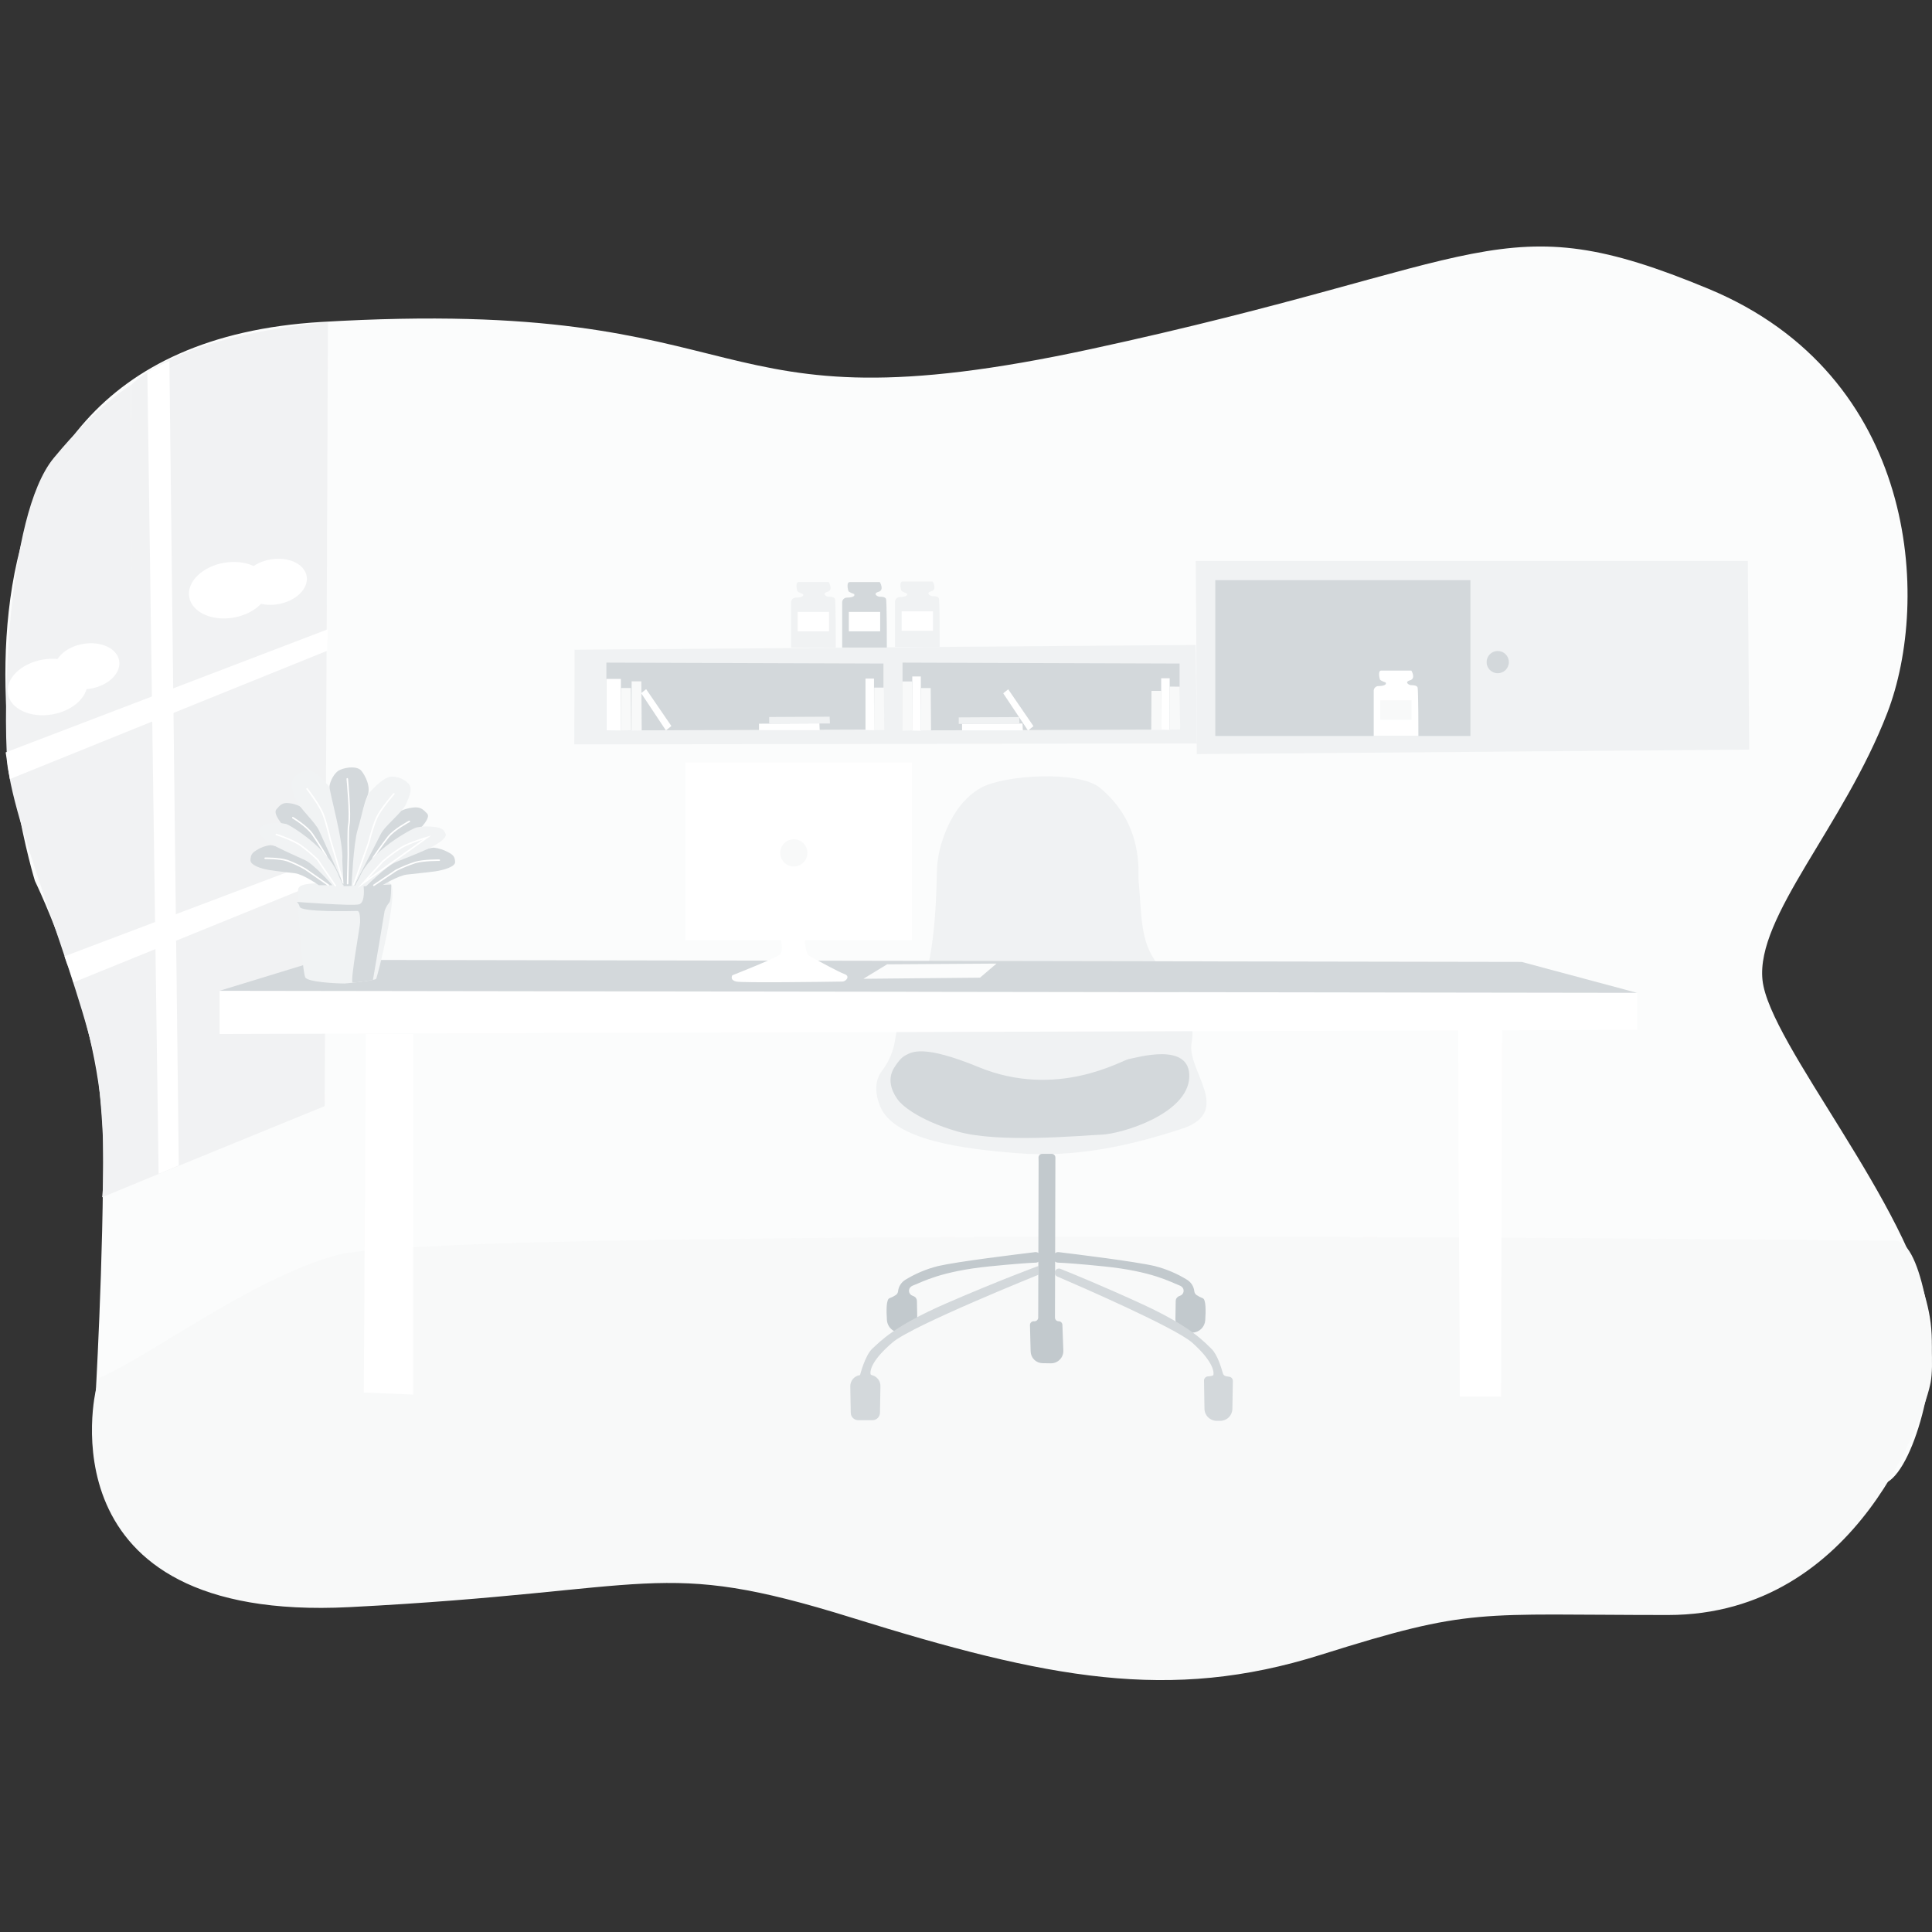 <svg width="120" height="120" viewBox="0 0 120 120" fill="none" xmlns="http://www.w3.org/2000/svg">
<rect x="0" y="0" width="120" height="120" fill="#333333" stroke="none"/>
<g clip-path="url(#clip0_311_14968)">
<g clip-path="url(#clip1_311_14968)">
<path d="M2.169 54.716C2.169 54.716 -8.104 21.656 19.964 19.997C48.032 18.337 42.862 27.068 67.788 21.674C92.715 16.28 93.134 12.548 106.12 17.94C119.106 23.332 119.94 37.23 117.222 44.282C114.505 51.334 109.053 56.934 109.472 60.875C109.89 64.816 118.698 74.951 119.862 81.795C120.502 85.531 118.643 91.904 116.905 92.175C103.99 94.238 52.123 90.844 52.123 90.844L22.016 89.514L5.902 87.319C5.902 87.319 6.453 78.076 6.4 70.768C6.344 63.279 2.169 54.716 2.169 54.716Z" fill="#FBFCFC"/>
<path d="M5.962 86.3C5.962 86.3 2.45 100.808 21.717 99.821C40.983 98.835 40.754 96.695 52.911 100.479C65.067 104.263 72.636 105.745 82.041 102.782C91.445 99.82 91.674 100.311 103.599 100.311C115.524 100.311 119.607 87.588 119.918 85.851C120.286 83.804 119.427 77.088 117.722 77.068C105.118 76.914 27.045 76.26 20.89 77.963C15.601 79.425 9.245 84.28 6.188 85.573" fill="#F8F9F9"/>
<path d="M8.265 73.567L20.165 68.704L20.37 20.031C20.37 20.031 11.592 20.589 8.137 23.916L8.265 73.567Z" fill="#F1F2F3"/>
<path d="M8.135 23.916L8.426 73.503L6.344 74.366C6.344 74.366 6.641 72.11 6.129 67.212C5.658 62.646 0.821 51.567 0.457 47.334C0.201 44.333 0.343 32.085 3.336 28.45C6.099 25.095 8.135 23.916 8.135 23.916Z" fill="#F1F2F3"/>
<path d="M14.508 38.36C15.866 38.123 16.834 37.169 16.67 36.23C16.506 35.29 15.273 34.719 13.915 34.956C12.558 35.192 11.59 36.146 11.753 37.086C11.917 38.026 13.15 38.596 14.508 38.36Z" fill="white"/>
<path d="M17.282 37.525C18.39 37.331 19.18 36.554 19.046 35.787C18.913 35.021 17.906 34.556 16.799 34.748C15.691 34.941 14.901 35.719 15.035 36.486C15.168 37.252 16.174 37.717 17.282 37.525Z" fill="white"/>
<path d="M3.246 44.373C4.604 44.137 5.572 43.183 5.408 42.243C5.245 41.303 4.011 40.733 2.654 40.969C1.296 41.206 0.328 42.159 0.492 43.099C0.655 44.039 1.889 44.609 3.246 44.373Z" fill="white"/>
<path d="M5.638 42.771C6.745 42.578 7.535 41.8 7.402 41.033C7.268 40.267 6.262 39.802 5.154 39.995C4.046 40.188 3.257 40.965 3.39 41.732C3.524 42.498 4.53 42.964 5.638 42.771Z" fill="white"/>
<path d="M9.152 23.114L9.756 22.777L9.784 22.763L10.161 22.575L10.52 22.413L11.104 72.391L9.852 72.91L9.152 23.114Z" fill="white"/>
<path d="M4.564 61.017L4.425 60.546C4.403 60.563 4.316 60.204 4.308 60.198L4.148 59.814L4.004 59.397L20.239 53.264L20.292 54.628L4.564 61.017ZM0.615 48.389L0.569 48.114C0.538 48.034 0.504 47.716 0.477 47.641L0.41 47.116L0.352 46.732L20.373 39.08L20.313 40.424L0.615 48.389Z" fill="white"/>
<path d="M54.777 66.516C55.209 65.956 55.49 65.295 55.595 64.596C55.713 63.745 56.021 62.66 56.802 61.917C57.988 60.784 58.163 56.03 58.188 54.267C58.194 53.601 58.299 52.939 58.498 52.304C58.853 51.189 59.578 49.646 60.986 48.901C62.421 48.142 67.001 47.831 68.337 48.944C71.056 51.212 70.676 54.19 70.718 54.662C70.924 56.891 70.797 58.518 71.931 59.916C73.065 61.315 74.347 63.026 74.013 64.759C73.679 66.491 76.662 69.047 73.397 70.113C70.133 71.179 66.797 71.916 63.16 71.625C59.938 71.369 55.532 70.846 54.666 68.714C54.236 67.648 54.452 66.948 54.777 66.516Z" fill="#F0F2F3"/>
<path d="M55.589 66.238C55.74 66.02 55.936 65.695 56.284 65.525C56.632 65.355 57.329 64.856 60.769 66.274C65.681 68.299 69.726 65.829 70.11 65.78C70.494 65.731 73.963 64.644 73.867 66.916C73.771 69.189 69.677 70.425 68.425 70.475C67.174 70.525 62.019 71.019 59.467 70.278C56.916 69.537 55.944 68.559 55.772 68.316C55.582 68.05 54.952 67.154 55.589 66.238Z" fill="#D3D8DB"/>
<path d="M55.918 82.772H56.163C56.27 82.774 56.376 82.755 56.475 82.715C56.574 82.675 56.664 82.615 56.739 82.54C56.815 82.464 56.875 82.374 56.915 82.275C56.955 82.177 56.975 82.07 56.973 81.964L56.952 80.806C56.951 80.741 56.931 80.678 56.894 80.625C56.858 80.572 56.806 80.531 56.746 80.507L56.666 80.475C56.611 80.454 56.563 80.418 56.527 80.372C56.491 80.326 56.468 80.271 56.461 80.213C56.453 80.155 56.462 80.096 56.485 80.042C56.508 79.988 56.545 79.942 56.593 79.907C56.646 79.872 56.703 79.843 56.763 79.822C57.302 79.619 58.438 78.963 61.434 78.66C63.069 78.495 63.909 78.441 64.335 78.425C64.384 78.424 64.433 78.411 64.477 78.387C64.521 78.364 64.559 78.331 64.588 78.291C64.617 78.251 64.637 78.204 64.645 78.155C64.654 78.106 64.652 78.056 64.638 78.008C64.617 77.933 64.569 77.869 64.505 77.826C64.44 77.782 64.362 77.764 64.285 77.773C63.234 77.901 59.494 78.353 58.27 78.636C57.548 78.816 56.857 79.106 56.223 79.496C56.102 79.572 55.999 79.674 55.923 79.795C55.846 79.916 55.798 80.052 55.782 80.194C55.778 80.242 55.763 80.289 55.739 80.331C55.714 80.373 55.681 80.409 55.641 80.436C55.518 80.519 55.386 80.586 55.247 80.635C55.044 80.703 55.048 81.403 55.088 81.987C55.102 82.198 55.195 82.397 55.349 82.542C55.503 82.688 55.706 82.77 55.918 82.772ZM74.059 82.772H73.883C73.768 82.775 73.653 82.754 73.546 82.71C73.438 82.667 73.341 82.603 73.259 82.521C73.177 82.439 73.113 82.342 73.069 82.235C73.026 82.128 73.005 82.013 73.007 81.897L73.026 80.806C73.027 80.741 73.047 80.679 73.084 80.626C73.12 80.573 73.171 80.531 73.231 80.507L73.311 80.475C73.366 80.454 73.413 80.418 73.449 80.372C73.485 80.326 73.508 80.271 73.515 80.213C73.523 80.156 73.514 80.097 73.492 80.043C73.469 79.99 73.431 79.943 73.384 79.909C73.331 79.873 73.274 79.844 73.214 79.822C72.681 79.619 71.551 78.963 68.586 78.66C66.968 78.495 66.136 78.441 65.714 78.425C65.665 78.424 65.616 78.41 65.572 78.387C65.529 78.364 65.491 78.331 65.462 78.291C65.432 78.251 65.413 78.205 65.404 78.156C65.395 78.107 65.397 78.057 65.411 78.01C65.432 77.934 65.479 77.869 65.544 77.826C65.609 77.782 65.688 77.763 65.765 77.773C66.811 77.901 70.511 78.353 71.717 78.636C72.433 78.817 73.116 79.107 73.743 79.496C73.863 79.573 73.964 79.675 74.04 79.796C74.115 79.916 74.163 80.052 74.179 80.194C74.183 80.242 74.198 80.289 74.222 80.331C74.246 80.373 74.28 80.408 74.32 80.436C74.439 80.518 74.568 80.585 74.704 80.635C74.906 80.703 74.9 81.421 74.86 82.002C74.847 82.207 74.757 82.4 74.609 82.543C74.46 82.685 74.264 82.767 74.059 82.772Z" fill="#C2C9CD"/>
<path d="M64.51 72.147L64.485 81.836C64.485 81.897 64.46 81.955 64.417 81.999C64.374 82.042 64.315 82.066 64.254 82.066H64.203C64.172 82.066 64.142 82.072 64.113 82.084C64.085 82.096 64.059 82.114 64.038 82.136C64.016 82.158 64 82.184 63.988 82.213C63.977 82.241 63.972 82.272 63.973 82.303L64.014 83.938C64.019 84.132 64.098 84.316 64.236 84.453C64.373 84.589 64.558 84.667 64.752 84.67L65.264 84.678C65.369 84.68 65.472 84.66 65.569 84.621C65.666 84.581 65.754 84.522 65.827 84.447C65.9 84.373 65.958 84.284 65.995 84.186C66.033 84.088 66.05 83.984 66.046 83.879L65.987 82.289C65.985 82.229 65.96 82.172 65.917 82.131C65.874 82.089 65.816 82.066 65.757 82.066C65.726 82.066 65.696 82.06 65.668 82.048C65.64 82.037 65.615 82.02 65.593 81.998C65.572 81.977 65.555 81.951 65.543 81.923C65.532 81.895 65.526 81.865 65.526 81.834L65.553 71.899C65.553 71.869 65.547 71.838 65.536 71.81C65.524 71.782 65.507 71.756 65.485 71.735C65.463 71.713 65.438 71.696 65.409 71.684C65.381 71.673 65.351 71.667 65.32 71.668H64.733C64.702 71.668 64.671 71.674 64.643 71.686C64.614 71.699 64.588 71.717 64.567 71.739C64.546 71.761 64.529 71.788 64.518 71.817C64.507 71.846 64.502 71.877 64.504 71.908L64.51 72.147Z" fill="#C2C9CD"/>
<path d="M64.518 79.17C64.518 79.17 56.69 82.322 55.455 83.367C54.22 84.413 54.018 85.075 54.074 85.355C54.074 85.384 54.122 85.406 54.182 85.42C54.33 85.461 54.46 85.551 54.551 85.675C54.643 85.8 54.69 85.951 54.685 86.105L54.657 87.753C54.654 87.875 54.604 87.991 54.517 88.077C54.43 88.162 54.313 88.211 54.191 88.211H53.308C53.185 88.211 53.068 88.163 52.98 88.077C52.893 87.991 52.843 87.874 52.841 87.751L52.813 86.114C52.809 85.945 52.868 85.781 52.976 85.651C53.085 85.522 53.237 85.437 53.404 85.411H53.419C53.419 85.411 53.726 84.172 54.201 83.748C54.676 83.323 55.509 82.374 58.786 80.949C62.063 79.523 64.515 78.625 64.515 78.625L64.518 79.17ZM65.513 79.049C65.513 79.1 65.527 79.15 65.555 79.192C65.583 79.235 65.624 79.268 65.671 79.288C66.746 79.749 72.993 82.45 74.06 83.404C75.228 84.45 75.419 85.112 75.367 85.392C75.355 85.456 75.182 85.481 75.027 85.49C74.96 85.494 74.897 85.523 74.852 85.573C74.806 85.623 74.782 85.688 74.784 85.755L74.812 87.503C74.815 87.703 74.897 87.893 75.039 88.032C75.181 88.172 75.372 88.251 75.571 88.251H75.793C75.99 88.251 76.18 88.173 76.32 88.035C76.461 87.896 76.542 87.708 76.545 87.511L76.575 85.769C76.575 85.707 76.553 85.647 76.513 85.6C76.473 85.553 76.417 85.522 76.356 85.513L76.162 85.481C76.113 85.474 76.067 85.452 76.029 85.419C75.992 85.385 75.965 85.342 75.953 85.293C75.858 84.944 75.603 84.12 75.254 83.787C74.805 83.36 74.016 82.414 70.915 80.989C68.538 79.897 66.632 79.116 65.871 78.813C65.832 78.796 65.789 78.789 65.746 78.793C65.703 78.798 65.662 78.812 65.626 78.837C65.591 78.861 65.562 78.894 65.542 78.932C65.523 78.971 65.513 79.013 65.514 79.056L65.513 79.049Z" fill="#D3D8DB"/>
<path d="M22.596 86.491L22.724 64.225H25.667V86.619L22.596 86.491Z" fill="white"/>
<path d="M90.557 63.828L90.674 86.747H93.234L93.29 63.922L90.557 63.828Z" fill="white"/>
<path d="M13.639 61.538V64.225L101.679 63.969V61.666L13.639 61.538Z" fill="white"/>
<path d="M13.639 61.538L19.909 59.618L94.513 59.746L101.679 61.666L13.639 61.538Z" fill="#D3D8DB"/>
<path d="M53.625 60.794L55.1 59.896L61.895 59.851L60.87 60.724L53.625 60.794Z" fill="#FBFCFC"/>
<path d="M19.79 54.871C19.79 54.871 18.678 54.82 18.534 55.178C18.391 55.536 18.79 60.425 18.964 60.714C19.138 61.003 20.911 61.087 21.412 61.087C21.412 61.087 23.269 60.922 23.36 60.796C23.451 60.669 24.71 55.614 24.298 54.939C23.886 54.263 19.854 54.888 19.854 54.888" fill="#F1F3F4"/>
<path d="M18.444 56.02C18.444 56.02 21.899 56.285 22.307 56.168C22.715 56.052 22.581 55.017 22.581 55.017L24.298 54.94C24.298 54.94 24.298 55.935 24.182 56.053C24.052 56.209 23.953 56.388 23.889 56.581C23.889 56.639 23.163 60.874 23.163 60.874C23.163 60.874 22.051 61.045 21.904 61.027C21.73 61.005 22.367 57.525 22.367 57.283C22.367 57.041 22.367 56.581 22.192 56.581C22.017 56.581 18.629 56.683 18.609 56.304C18.579 56.197 18.523 56.1 18.444 56.023V56.02ZM19.804 54.981C19.804 54.981 18.84 54.304 18.328 54.242C17.817 54.181 17.22 54.116 16.709 54.035C16.197 53.955 15.544 53.727 15.557 53.427C15.57 53.128 15.631 52.985 15.932 52.807C16.185 52.642 16.473 52.535 16.773 52.496C16.998 52.475 19.309 53.075 20.272 54.51L20.656 54.981H19.804Z" fill="#D4D9DC"/>
<path d="M16.471 53.308C16.471 53.308 17.356 53.297 17.841 53.454C18.221 53.596 18.589 53.767 18.942 53.966L20.392 54.976" fill="#D4D9DC"/>
<path d="M16.471 53.308C16.471 53.308 17.356 53.297 17.841 53.454C18.221 53.596 18.589 53.767 18.942 53.966L20.392 54.976" stroke="white" stroke-width="0.096" stroke-miterlimit="10" stroke-linecap="round"/>
<path d="M20.822 54.943C20.822 54.943 19.701 53.42 19.264 52.991C18.828 52.562 18.317 52.072 17.896 51.624C17.475 51.176 16.944 50.534 17.168 50.27C17.392 50.007 17.552 49.828 17.96 49.887C18.28 49.921 18.585 50.034 18.85 50.215C19.076 50.361 21.111 52.303 21.409 54.533L21.702 54.985L20.822 54.943Z" fill="#D4D9DC"/>
<path d="M18.188 50.789C18.188 50.789 19.06 51.311 19.403 51.812C19.727 52.281 20.24 53.119 20.24 53.119L20.822 54.717" stroke="white" stroke-width="0.096" stroke-miterlimit="10" stroke-linecap="round"/>
<path d="M21.379 55.012C21.379 55.012 20.07 52.169 19.825 51.608C19.581 51.046 18.582 50.2 18.36 49.627C18.139 49.053 17.998 48.636 18.232 48.322C18.466 48.007 19.069 47.746 19.452 47.938C19.814 48.114 20.285 48.652 20.487 48.924C20.647 49.139 21.719 53 21.631 53.891L21.836 55.031L21.379 55.012Z" fill="#F1F3F4"/>
<path d="M19.074 48.997C19.074 48.997 19.825 49.965 20.053 50.533C20.309 51.173 20.565 52.392 20.532 52.196L21.316 54.829" stroke="white" stroke-width="0.096" stroke-miterlimit="10" stroke-linecap="round"/>
<path d="M20.662 54.996C20.662 54.996 19.51 53.682 18.948 53.427C18.386 53.173 17.748 52.885 17.199 52.611C16.65 52.337 15.991 51.873 16.102 51.594C16.214 51.315 16.329 51.202 16.724 51.15C17.071 51.091 17.425 51.1 17.768 51.178C18.024 51.244 20.43 52.698 21.048 54.424L21.334 55.019L20.662 54.996Z" fill="#F1F3F4"/>
<path d="M17.164 51.83C17.164 51.83 18.161 52.158 18.655 52.493C19.032 52.769 19.389 53.071 19.725 53.397L20.831 55.012" stroke="white" stroke-width="0.096" stroke-miterlimit="10" stroke-linecap="round"/>
<path d="M23.674 55.026C23.674 55.026 24.717 54.386 25.271 54.321C25.826 54.255 26.468 54.2 27.022 54.122C27.576 54.044 28.282 53.828 28.268 53.541C28.254 53.255 28.189 53.119 27.863 52.947C27.583 52.788 27.273 52.687 26.953 52.651C26.709 52.631 24.208 53.203 23.165 54.57L22.744 55.021L23.674 55.026Z" fill="#D4D9DC"/>
<path d="M27.283 53.427C27.283 53.427 26.326 53.416 25.8 53.567C25.392 53.7 24.994 53.863 24.61 54.053L23.219 54.987" fill="#D4D9DC"/>
<path d="M27.283 53.427C27.283 53.427 26.326 53.416 25.8 53.567C25.392 53.7 24.994 53.863 24.61 54.053L23.219 54.987" stroke="white" stroke-width="0.096" stroke-miterlimit="10" stroke-linecap="round"/>
<path d="M22.574 54.989C22.574 54.989 23.786 53.535 24.259 53.125C24.731 52.716 25.282 52.248 25.739 51.82C26.196 51.393 26.769 50.78 26.526 50.526C26.283 50.273 26.111 50.103 25.669 50.157C25.328 50.187 24.999 50.294 24.706 50.47C24.462 50.608 22.26 52.464 21.937 54.593L21.621 55.024L22.574 54.989Z" fill="#D4D9DC"/>
<path d="M25.425 51.018C25.425 51.018 24.481 51.516 24.11 51.99C23.759 52.438 23.205 53.238 23.205 53.238L22.574 54.763" stroke="white" stroke-width="0.096" stroke-miterlimit="10" stroke-linecap="round"/>
<path d="M21.969 55.06C21.969 55.06 23.385 52.346 23.649 51.809C23.912 51.271 24.995 50.468 25.234 49.917C25.474 49.367 25.626 48.97 25.375 48.671C25.124 48.371 24.47 48.121 24.056 48.3C23.664 48.469 23.16 48.982 22.935 49.242C22.761 49.448 21.601 53.133 21.696 53.985L21.475 55.074L21.969 55.06Z" fill="#F1F3F4"/>
<path d="M21.835 55.026C21.835 55.026 21.949 52.378 22.219 51.517C22.402 50.946 22.581 49.981 22.82 49.437C23.06 48.894 22.692 48.178 22.447 47.877C22.201 47.577 21.551 47.634 21.131 47.812C20.74 47.981 20.514 48.528 20.464 48.819C20.42 49.086 21.36 52.281 21.26 53.45L21.341 55.042L21.835 55.026Z" fill="#D4D9DC"/>
<path d="M24.464 49.309C24.464 49.309 23.652 50.233 23.405 50.775C23.126 51.388 22.848 52.551 22.893 52.359L21.973 54.944" stroke="white" stroke-width="0.096" stroke-miterlimit="10" stroke-linecap="round"/>
<path d="M22.748 55.04C22.748 55.04 24 53.784 24.601 53.541C25.201 53.298 25.899 53.029 26.493 52.762C27.087 52.495 27.8 52.057 27.679 51.791C27.559 51.525 27.435 51.417 27.006 51.366C26.631 51.31 26.249 51.319 25.876 51.393C25.595 51.457 22.997 52.844 22.328 54.493L22.02 55.062L22.748 55.04Z" fill="#F1F3F4"/>
<path d="M21.57 48.378C21.57 48.378 21.787 50.647 21.661 51.257C21.609 51.513 21.634 53.109 21.634 53.109L21.59 54.884M26.53 52.017C26.53 52.017 25.45 52.331 24.917 52.649C24.514 52.911 24.129 53.199 23.765 53.512L22.544 54.866L26.53 52.017Z" stroke="white" stroke-width="0.096" stroke-miterlimit="10" stroke-linecap="round"/>
<path d="M56.635 47.367H42.574V58.405H56.635V47.367Z" fill="white"/>
<path d="M49.306 53.818C49.772 53.818 50.15 53.44 50.15 52.973C50.15 52.507 49.772 52.129 49.306 52.129C48.839 52.129 48.461 52.507 48.461 52.973C48.461 53.44 48.839 53.818 49.306 53.818Z" fill="#F8F9F9"/>
<path d="M48.427 58.143C48.427 58.143 48.781 59.073 48.377 59.334C47.974 59.595 45.486 60.577 45.486 60.577C45.486 60.577 45.301 60.872 45.742 60.967C46.134 61.053 51.181 60.985 52.268 60.967C52.343 60.972 52.419 60.954 52.484 60.915C52.549 60.875 52.6 60.817 52.63 60.747C52.655 60.656 52.623 60.556 52.43 60.491C52.096 60.371 50.868 59.702 50.33 59.412C50.141 59.31 50.09 59.113 50.053 58.932C49.991 58.642 49.945 58.321 50.15 58.259C50.47 58.163 48.447 58.289 48.447 58.289" fill="white"/>
<path d="M37.764 46.234L74.339 46.176L74.265 40.058L35.691 40.356L35.668 46.234H37.764Z" fill="#F0F2F3"/>
<path d="M56.059 41.156V45.368L73.267 45.309V41.214L56.059 41.156Z" fill="#D3D8DB"/>
<path d="M37.664 41.156V45.368L54.873 45.309V41.214L37.664 41.156Z" fill="#D3D8DB"/>
<path d="M37.665 42.17H38.562L38.571 45.378L37.664 45.368L37.665 42.17Z" fill="white"/>
<path d="M38.58 42.732H39.184L39.206 45.364L38.572 45.378L38.58 42.732Z" fill="#F8F9F9"/>
<path d="M53.758 42.146H54.285L54.29 45.353L53.758 45.344V42.146Z" fill="white"/>
<path d="M54.297 42.708H54.901L54.922 45.34L54.289 45.353L54.297 42.708Z" fill="#F8F9F9"/>
<path d="M39.232 42.32H39.836L39.858 45.372L39.225 45.387L39.232 42.32Z" fill="#F8F9F9"/>
<path d="M39.822 43.053L40.132 42.805L41.7 45.094L41.362 45.368L39.822 43.053Z" fill="white"/>
<path d="M47.141 45.353H50.913L50.894 44.929L47.141 44.95V45.353Z" fill="white"/>
<path d="M47.775 44.938H51.549L51.529 44.515L47.775 44.535V44.938Z" fill="#F0F2F3"/>
<path d="M56.663 42.017H57.193L57.198 45.392L56.662 45.382L56.663 42.017Z" fill="white"/>
<path d="M57.204 42.736H57.807L57.829 45.367L57.195 45.381L57.204 42.736Z" fill="#F8F9F9"/>
<path d="M72.123 42.129H72.65L72.655 45.336L72.123 45.327V42.129Z" fill="white"/>
<path d="M72.648 42.645L73.277 42.651L73.301 45.311L72.659 45.319L72.648 42.645Z" fill="#F8F9F9"/>
<path d="M71.521 42.913H72.125L72.15 45.335L71.506 45.343L71.521 42.913Z" fill="#F8F9F9"/>
<path d="M56.055 42.328H56.658L56.68 45.38L56.047 45.395L56.055 42.328Z" fill="#F8F9F9"/>
<path d="M62.312 43.062L62.622 42.814L64.19 45.103L63.852 45.377L62.312 43.062Z" fill="white"/>
<path d="M59.756 45.362H63.53L63.509 44.938L59.756 44.959V45.362Z" fill="white"/>
<path d="M59.549 44.962H63.321L63.301 44.539L59.549 44.559V44.962Z" fill="#F0F2F3"/>
<path d="M74.305 39.747L74.268 34.844H108.561L108.645 46.558L74.334 46.839L74.305 40.183" fill="#F0F2F3"/>
<path d="M49.879 36.897C49.879 36.897 49.549 36.787 49.522 36.705C49.495 36.623 49.385 36.155 49.604 36.155H51.475C51.475 36.155 51.777 36.65 51.393 36.76C51.009 36.87 51.338 37.062 51.448 37.062C51.558 37.062 51.805 37.062 51.86 37.199C51.915 37.336 51.911 40.221 51.911 40.221H49.137V37.42C49.136 37.38 49.143 37.341 49.158 37.304C49.173 37.267 49.196 37.233 49.224 37.205C49.252 37.177 49.285 37.155 49.322 37.14C49.359 37.125 49.399 37.117 49.439 37.118C49.742 37.117 49.962 37.035 49.879 36.897Z" fill="#F0F2F3"/>
<path d="M51.493 38.006H49.547V39.213H51.493V38.006Z" fill="white"/>
<path d="M53.051 36.897C53.051 36.897 52.721 36.787 52.694 36.705C52.667 36.623 52.557 36.155 52.776 36.155H54.647C54.647 36.155 54.949 36.65 54.565 36.76C54.181 36.87 54.51 37.062 54.62 37.062C54.73 37.062 54.977 37.062 55.032 37.199C55.087 37.336 55.083 40.221 55.083 40.221H52.309V37.42C52.308 37.38 52.315 37.341 52.33 37.304C52.345 37.267 52.367 37.233 52.396 37.205C52.424 37.177 52.457 37.155 52.494 37.14C52.531 37.125 52.571 37.117 52.611 37.118C52.923 37.117 53.138 37.035 53.051 36.897Z" fill="#D3D8DB"/>
<path d="M54.669 38.006H52.723V39.213H54.669V38.006Z" fill="white"/>
<path d="M56.334 36.862C56.334 36.862 56.004 36.752 55.977 36.67C55.95 36.589 55.84 36.12 56.059 36.12H57.93C57.93 36.12 58.232 36.615 57.848 36.725C57.464 36.835 57.793 37.027 57.903 37.027C58.013 37.027 58.26 37.027 58.315 37.164C58.37 37.301 58.366 40.187 58.366 40.187H55.592V37.386C55.591 37.346 55.599 37.306 55.613 37.269C55.628 37.232 55.651 37.199 55.679 37.171C55.707 37.142 55.74 37.12 55.778 37.105C55.814 37.09 55.854 37.083 55.894 37.084C56.196 37.082 56.416 37.001 56.334 36.862Z" fill="#F0F2F3"/>
<path d="M57.948 37.971H56.002V39.177H57.948V37.971Z" fill="white"/>
<path d="M91.329 36.036H75.484V45.712H91.329V36.036Z" fill="#D3D8DB"/>
<path d="M93.027 41.816C93.409 41.816 93.718 41.507 93.718 41.125C93.718 40.743 93.409 40.434 93.027 40.434C92.645 40.434 92.336 40.743 92.336 41.125C92.336 41.507 92.645 41.816 93.027 41.816Z" fill="#D3D8DB"/>
<path d="M86.067 42.392C86.067 42.392 85.736 42.282 85.709 42.2C85.683 42.118 85.573 41.65 85.791 41.65H87.662C87.662 41.65 87.964 42.145 87.58 42.255C87.196 42.365 87.525 42.557 87.635 42.557C87.745 42.557 87.992 42.557 88.047 42.694C88.102 42.831 88.099 45.716 88.099 45.716H85.324V42.914C85.324 42.874 85.331 42.834 85.346 42.797C85.361 42.76 85.383 42.727 85.411 42.699C85.439 42.67 85.473 42.648 85.51 42.633C85.547 42.618 85.586 42.611 85.626 42.612C85.926 42.612 86.146 42.529 86.067 42.392Z" fill="white"/>
<path d="M87.675 43.5H85.728V44.707H87.675V43.5Z" fill="#F8F9F9"/>
</g>
</g>
<defs>
<clipPath id="clip0_311_14968">
<rect width="119.667" height="119.667" fill="white" transform="translate(0.334)"/>
</clipPath>
<clipPath id="clip1_311_14968">
<rect width="119.667" height="119.667" fill="white" transform="translate(0.334)"/>
</clipPath>
</defs>
</svg>
